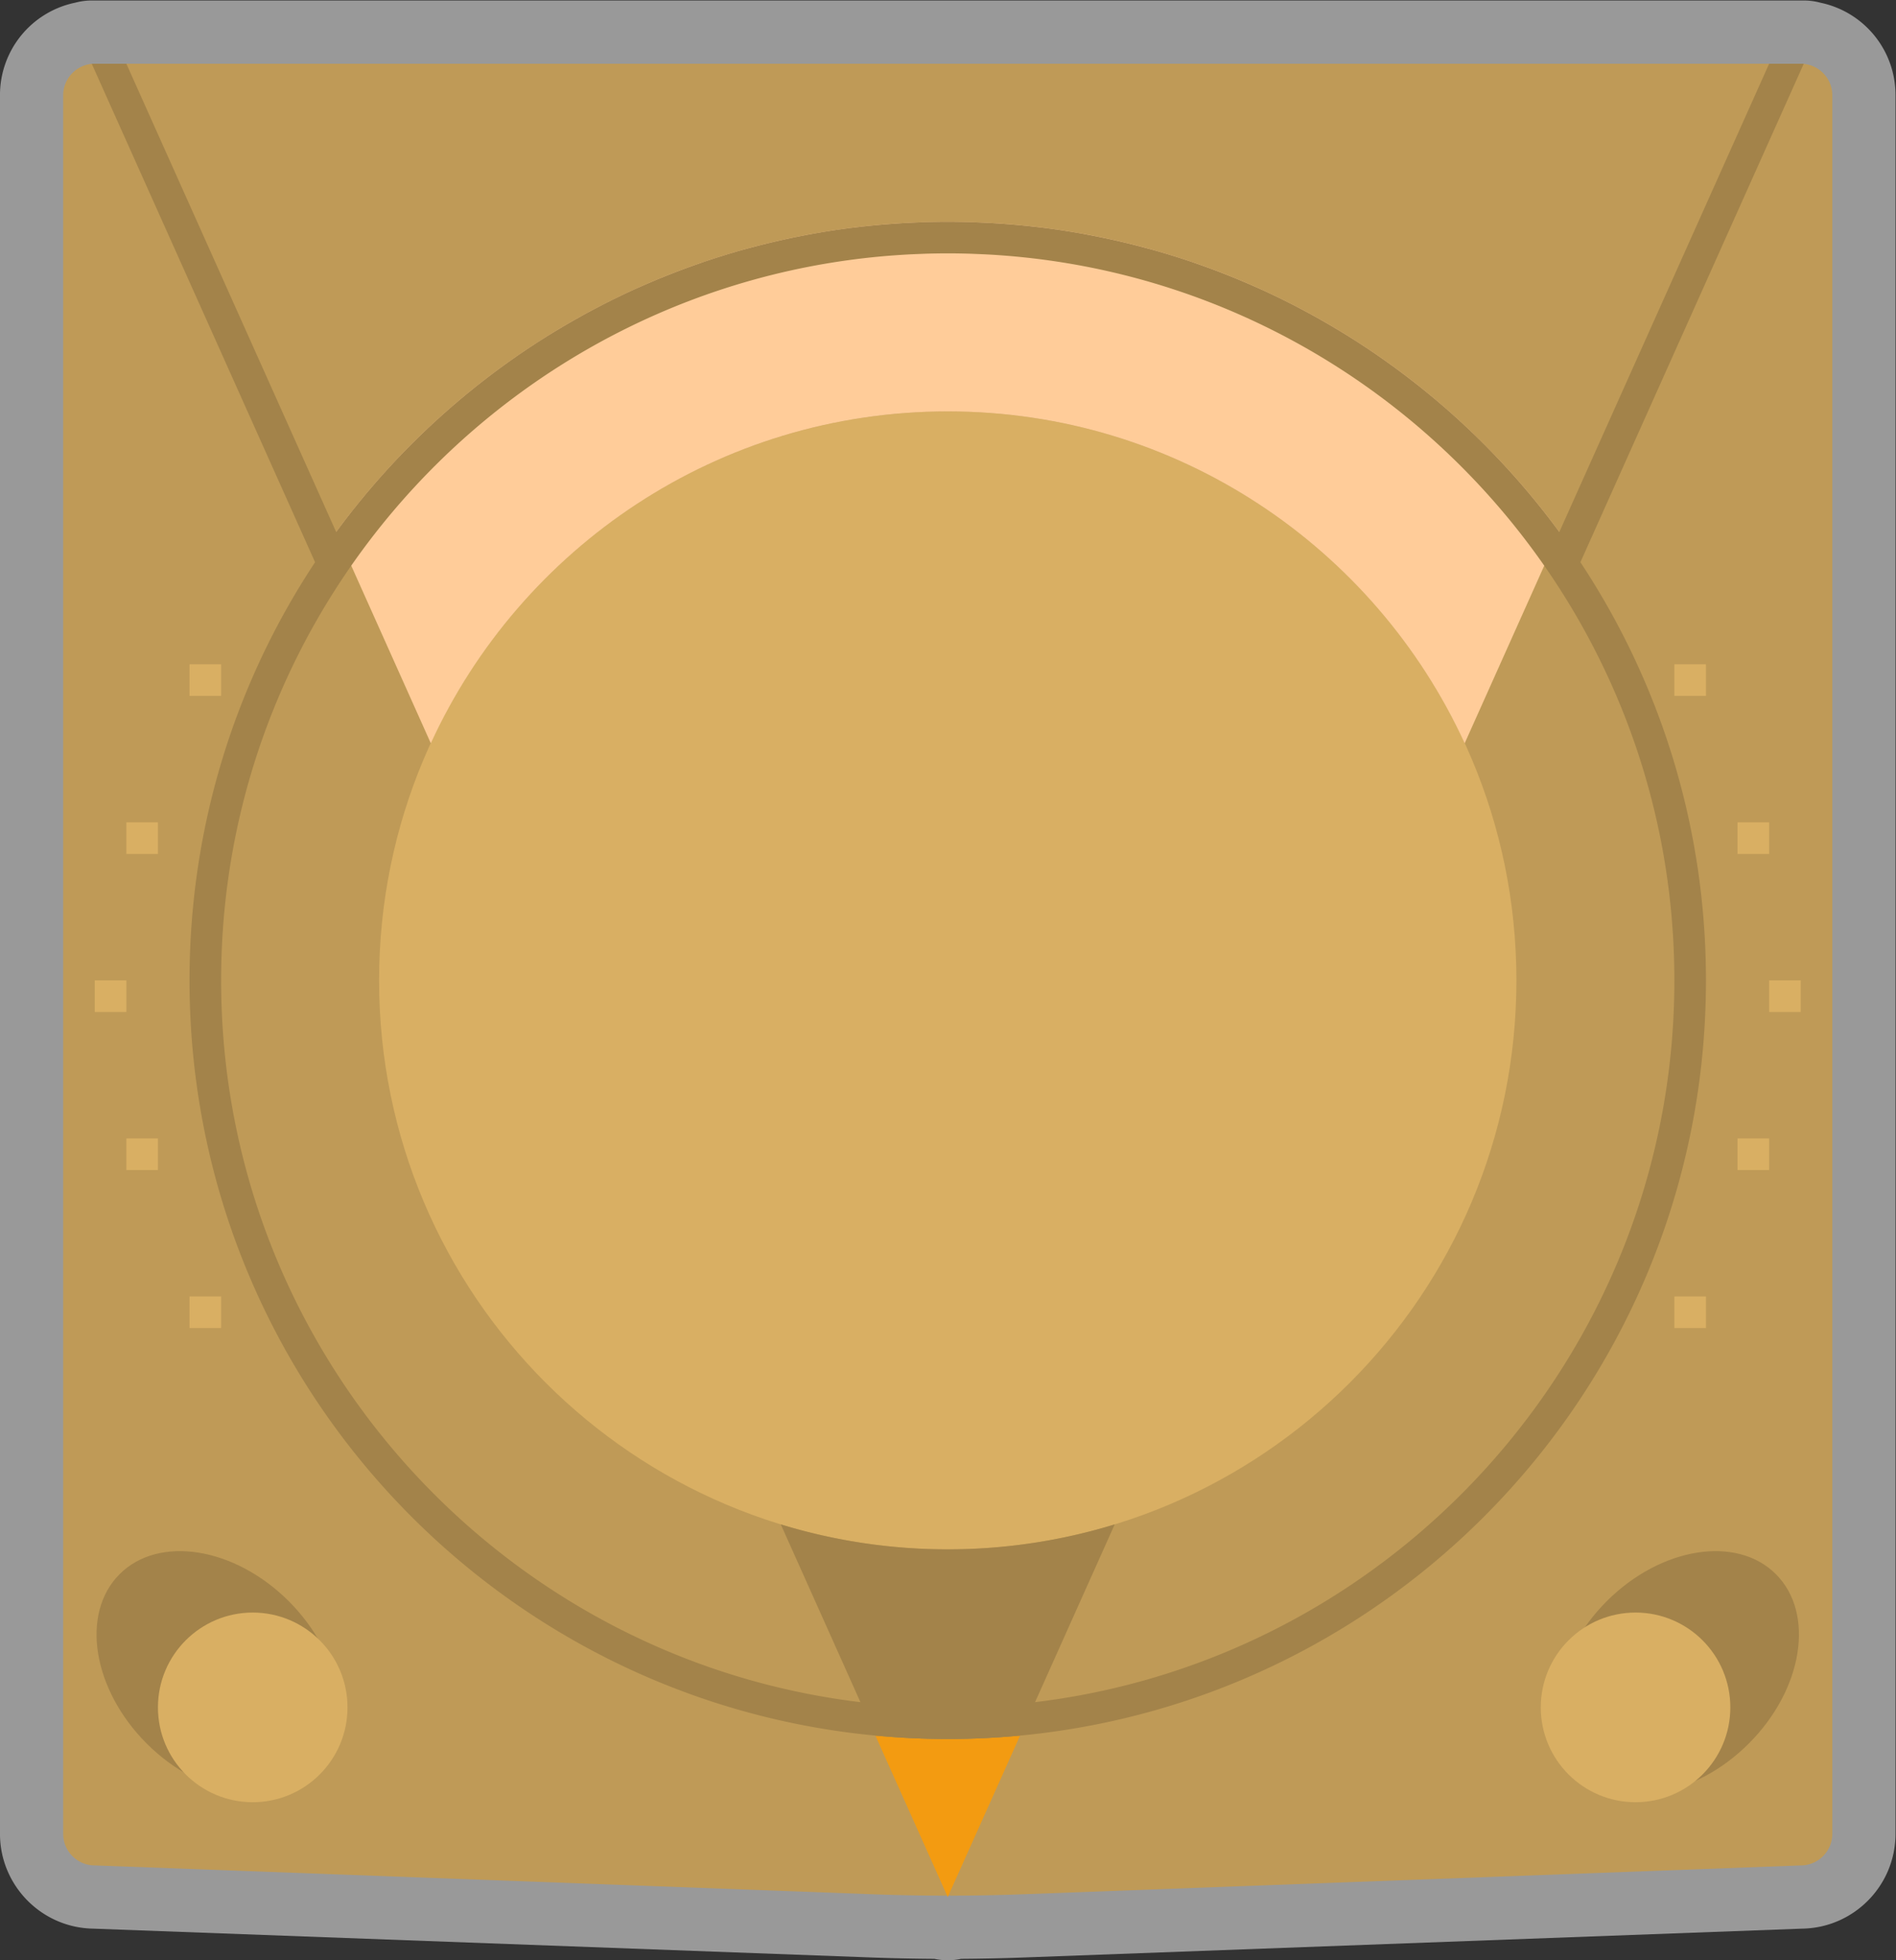 <svg xmlns="http://www.w3.org/2000/svg" xml:space="preserve" width="320" height="330.666"><rect width="100%" height="100%" fill="#333333" stroke="none"/><defs><clipPath id="a" clipPathUnits="userSpaceOnUse"><path d="M0 256h256V0H0Z"/></clipPath><clipPath id="b" clipPathUnits="userSpaceOnUse"><path d="M8 252h240V4H8Z"/></clipPath></defs><g clip-path="url(#a)" transform="matrix(1.333 0 0 -1.333 -10.667 336)"><g clip-path="url(#b)" style="opacity:.5"><path d="M0 0a8 8 0 0 1-2.114.283h-216.772a8 8 0 0 1-2.068-.272 11.93 11.93 0 0 1-9.549-11.728v-220c0-6.555 5.283-11.899 11.814-11.999l98.415-3.645c2.668-.098 5.377-.157 8.074-.175a8 8 0 0 1 3.394 0c2.698.018 5.407.077 8.075.175l98.415 3.645c6.531.1 11.813 5.444 11.813 11.999v220A11.93 11.93 0 0 1 0 0" style="fill:#fff;fill-opacity:1;fill-rule:nonzero;stroke:none" transform="translate(238.503 251.717)"/></g><path d="m0 0-98.525-3.649a256 256 0 0 0-18.95 0L-216 0c-2.2 0-4 1.8-4 4v220c0 2.2 1.8 4 4 4H0c2.2 0 4-1.8 4-4V4c0-2.2-1.8-4-4-4" style="fill:#bf9a57;fill-opacity:1;fill-rule:nonzero;stroke:none" transform="translate(236 16)"/><path d="M0 0c6.864-6.863 8.399-16.457 3.428-21.428C-1.542-26.398-11.136-24.863-18-18c-6.864 6.864-8.398 16.458-3.428 21.429C-16.458 8.399-6.864 6.864 0 0" style="fill:#a3834a;fill-opacity:1;fill-rule:nonzero;stroke:none" transform="translate(44.572 49.428)"/><path d="M0 0c0-6.627-5.373-12-12-12S-24-6.627-24 0s5.373 12 12 12S0 6.627 0 0" style="fill:#d9af63;fill-opacity:1;fill-rule:nonzero;stroke:none" transform="translate(52 36)"/><path d="M0 0c-6.863-6.863-8.398-16.457-3.428-21.428C1.543-26.398 11.137-24.863 18-18c6.864 6.864 8.399 16.458 3.429 21.429C16.458 8.399 6.864 6.864 0 0" style="fill:#a3834a;fill-opacity:1;fill-rule:nonzero;stroke:none" transform="translate(211.428 49.428)"/><path d="M0 0c0-53.02-42.98-96-96-96s-96 42.98-96 96 42.98 96 96 96S0 53.02 0 0" style="fill:#bf9a57;fill-opacity:1;fill-rule:nonzero;stroke:none" transform="translate(224 128)"/><path d="M0 0c0-6.627 5.373-12 12-12 6.628 0 12 5.373 12 12s-5.372 12-12 12C5.373 12 0 6.627 0 0" style="fill:#d9af63;fill-opacity:1;fill-rule:nonzero;stroke:none" transform="translate(203.085 36)"/><path d="M0 0c0-39.765-32.235-72-72-72s-72 32.235-72 72 32.235 72 72 72S0 39.765 0 0" style="fill:#d9af63;fill-opacity:1;fill-rule:nonzero;stroke:none" transform="translate(200 128)"/><path d="M0 0c-31.79 0-59.965-15.456-77.436-39.258l11.987-26.741C-54.07-41.218-29.054-24 0-24s54.07-17.218 65.449-41.999l11.988 26.741C59.965-15.456 31.789 0 0 0" style="fill:#fc9;fill-opacity:1;fill-rule:nonzero;stroke:none" transform="translate(128 224)"/><path d="m0 0 9.162-20.437L18.324 0a97 97 0 0 0-9.162-.437C6.071-.437 3.016-.285 0 0" style="fill:#f39b11;fill-opacity:1;fill-rule:nonzero;stroke:none" transform="translate(118.838 32.438)"/><path d="M36 164h-4v4h4zm0-80h-4v4h4zm-8 60h-4v4h4zm-4-20h-4v4h4zm4-20h-4v4h4zm192 60h4v4h-4zm0-80h4v4h-4zm8 60h4v4h-4zm4-20h4v4h-4zm-4-20h4v4h-4z" style="fill:#d9af63;fill-opacity:1;fill-rule:nonzero;stroke:none"/><path d="M0 0c-50.729 0-92 41.271-92 92 0 48.27 37.368 87.974 84.694 91.71a130 130 0 0 0 2.305.153q.618.03 1.24.054c.403.016.804.035 1.208.046q1.273.035 2.553.037 1.28-.002 2.553-.037c.404-.011.805-.03 1.208-.046q.622-.024 1.24-.054a94 94 0 0 0 2.305-.153C54.633 179.974 92 140.27 92 92 92 41.271 50.729 0 0 0m107.65 206.364.734 1.636H104l-26.563-59.258-.001.001a97 97 0 0 1-8.92 10.491l-.044.044a96 96 0 0 1-8.082 7.344l-.182.147a97 97 0 0 1-8.856 6.351l-.129.081q-1.044.66-2.105 1.292l-.391.232q-.962.567-1.937 1.112-.21.119-.423.236-1.047.58-2.11 1.133l-.224.118a95 95 0 0 1-4.876 2.349l-.402.176a94 94 0 0 1-2.012.862q-.314.13-.63.257a99 99 0 0 1-1.855.732l-.671.255q-.987.367-1.984.715l-.516.182a96 96 0 0 1-5.112 1.589c-.22.062-.442.119-.663.179a97 97 0 0 1-2.75.707 96 96 0 0 1-4.542.977l-.752.144a96 96 0 0 1-5.32.813q-.417.049-.837.095a87 87 0 0 1-2.844.286 94 94 0 0 1-1.767.134q-.499.034-1.001.064-.931.05-1.869.085c-.293.011-.586.025-.88.033q-1.37.04-2.75.042-1.38-.001-2.75-.042c-.294-.008-.587-.022-.88-.033q-.937-.034-1.87-.085-.5-.03-1-.064a94 94 0 0 1-1.767-.134q-.492-.041-.985-.088a88 88 0 0 1-1.86-.198q-.419-.046-.836-.095a96 96 0 0 1-5.32-.813q-.376-.07-.752-.144a84 84 0 0 1-1.884-.376q-.44-.093-.878-.191a96 96 0 0 1-4.531-1.117c-.22-.06-.442-.117-.662-.179a96 96 0 0 1-5.112-1.589l-.516-.182q-.997-.348-1.984-.715l-.671-.255a99 99 0 0 1-1.855-.732q-.316-.127-.63-.257a94 94 0 0 1-2.012-.862l-.403-.176a95 95 0 0 1-4.875-2.349l-.224-.118a95 95 0 0 1-2.11-1.133q-.212-.117-.423-.236a98 98 0 0 1-1.937-1.112l-.391-.232a96 96 0 0 1-2.105-1.292l-.129-.081a96 96 0 0 1-6.705-4.666l-.196-.15a97 97 0 0 1-1.955-1.535l-.182-.147a97 97 0 0 1-8.082-7.344l-.044-.044a100 100 0 0 1-1.903-1.996 97 97 0 0 1-7.017-8.495v-.001L-104 208h-4.383l.733-1.636 26.564-59.258.982-2.19C-90.147 129.744-96 111.557-96 92-96 38.98-53.02-4 0-4s96 42.98 96 96c0 19.557-5.854 37.744-15.896 52.916l.982 2.19z" style="fill:#a3834a;fill-opacity:1;fill-rule:nonzero;stroke:none" transform="translate(128 36)"/><path d="M0 0a72 72 0 0 0-21.141 3.16l11.979-26.722A97 97 0 0 1 0-24c3.091 0 6.146.152 9.162.438L21.141 3.16A72 72 0 0 0 0 0" style="fill:#a3834a;fill-opacity:1;fill-rule:nonzero;stroke:none" transform="translate(128 56)"/></g></svg>